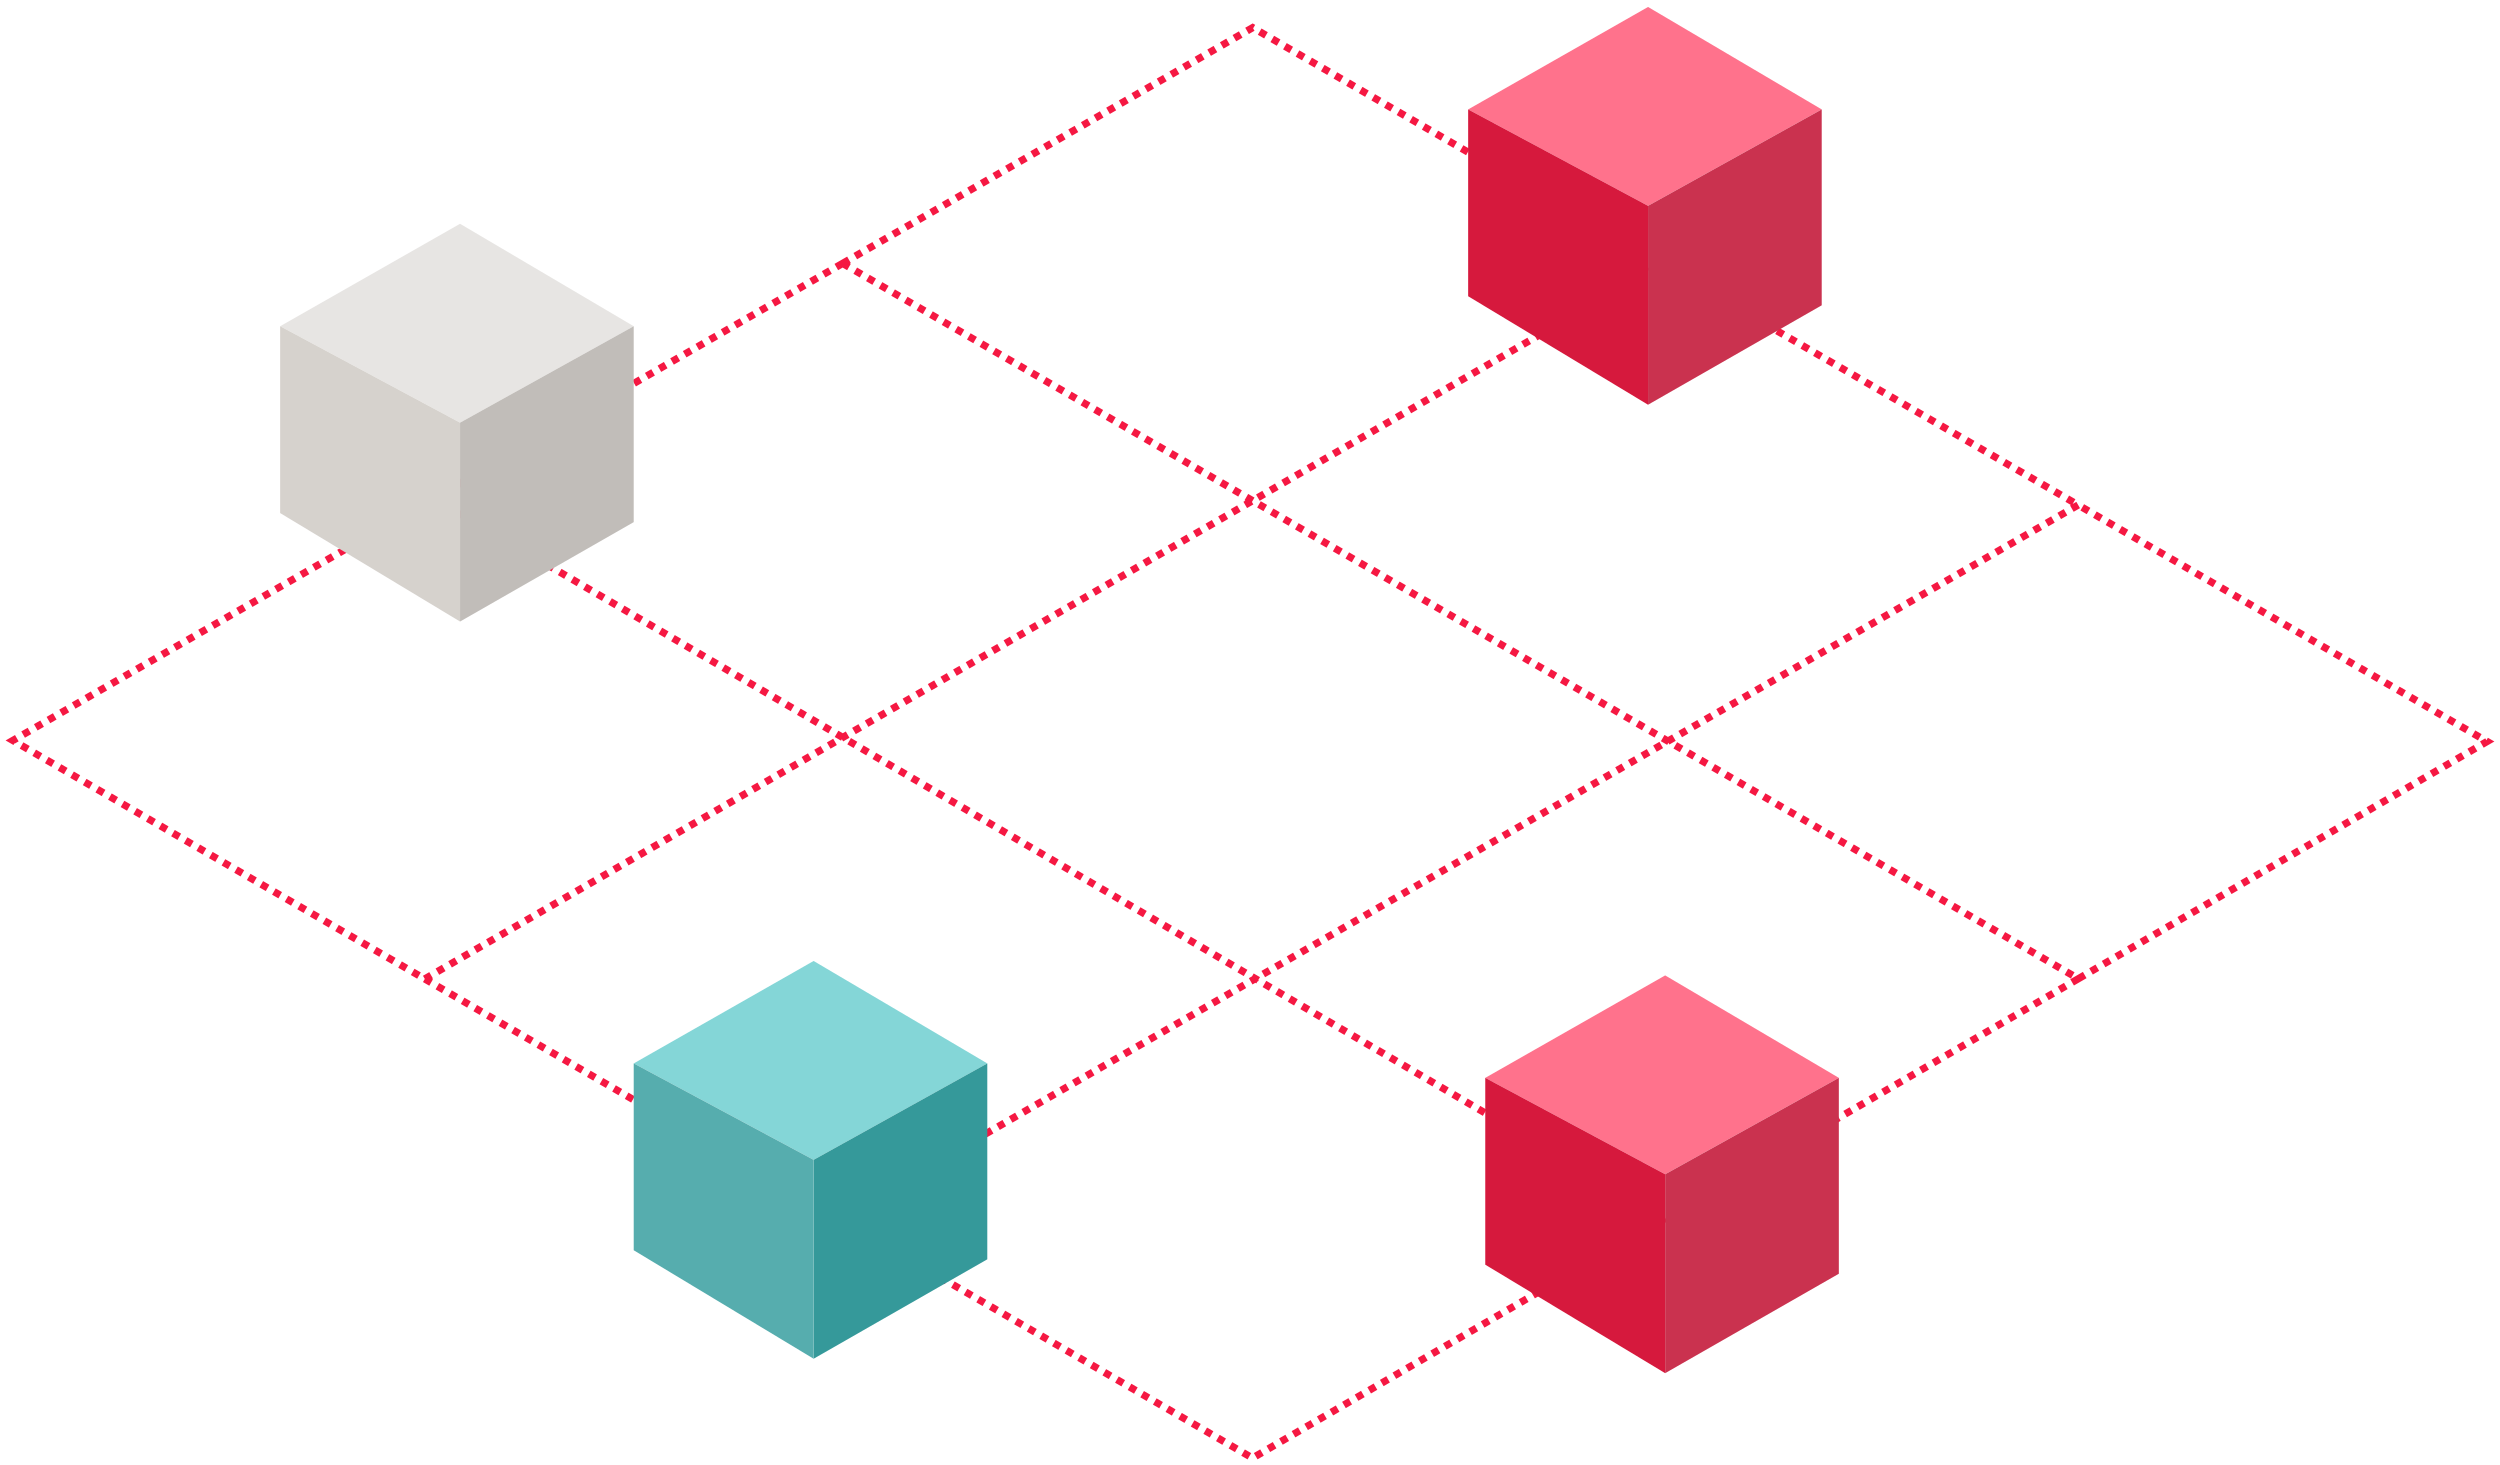 <svg width="343" height="201" viewBox="0 0 343 201" fill="none" xmlns="http://www.w3.org/2000/svg">
<path d="M115.61 36.137C132.67 26.329 150.803 15.903 171.871 3.79L285.125 69.286M115.61 36.137L285.158 134.277M115.61 36.137C96.44 47.159 78.625 57.402 59.524 68.384M285.158 134.277L341.232 101.733L285.125 69.286M285.158 134.277L228.498 167.161M59.524 68.384C42.028 78.443 23.453 89.123 1.768 101.591L58.281 134.307M59.524 68.384L228.498 167.161M228.498 167.161L171.838 200.045L115.059 167.176M58.281 134.307L227.118 36.767M58.281 134.307L115.059 167.176M285.125 69.286L115.059 167.176" stroke="#F51842" stroke-dasharray="1 1"/>
<path d="M226.111 28.242L249.94 15.012L226.111 0.955L201.43 15.012L226.111 28.242Z" fill="#FF728C"/>
<path d="M249.94 41.888V15.011L226.111 28.241V55.529L249.94 41.888Z" fill="#CA324F"/>
<path d="M201.43 40.645V15.011L226.111 28.241V55.529L201.43 40.645Z" fill="#D6193D"/>
<path d="M63.116 57.989L86.946 44.759L63.116 30.702L38.435 44.759L63.116 57.989Z" fill="#E7E5E3"/>
<path d="M86.946 71.635V44.758L63.116 57.988V85.276L86.946 71.635Z" fill="#C1BDB9"/>
<path d="M38.435 70.392V44.758L63.116 57.988V85.276L38.435 70.392Z" fill="#D6D2CD"/>
<path d="M111.626 159.132L135.456 145.902L111.626 131.845L86.946 145.902L111.626 159.132Z" fill="#84D6D7"/>
<path d="M135.456 172.778V145.901L111.626 159.132V186.419L135.456 172.778Z" fill="#35999A"/>
<path d="M86.946 171.535V145.901L111.626 159.132V186.419L86.946 171.535Z" fill="#56ADAE"/>
<path d="M228.459 161.112L252.289 147.882L228.459 133.825L203.778 147.882L228.459 161.112Z" fill="#FF728C"/>
<path d="M252.289 174.758V147.881L228.459 161.111V188.399L252.289 174.758Z" fill="#CA324F"/>
<path d="M203.778 173.515V147.881L228.459 161.111V188.399L203.778 173.515Z" fill="#D6193D"/>
</svg>
